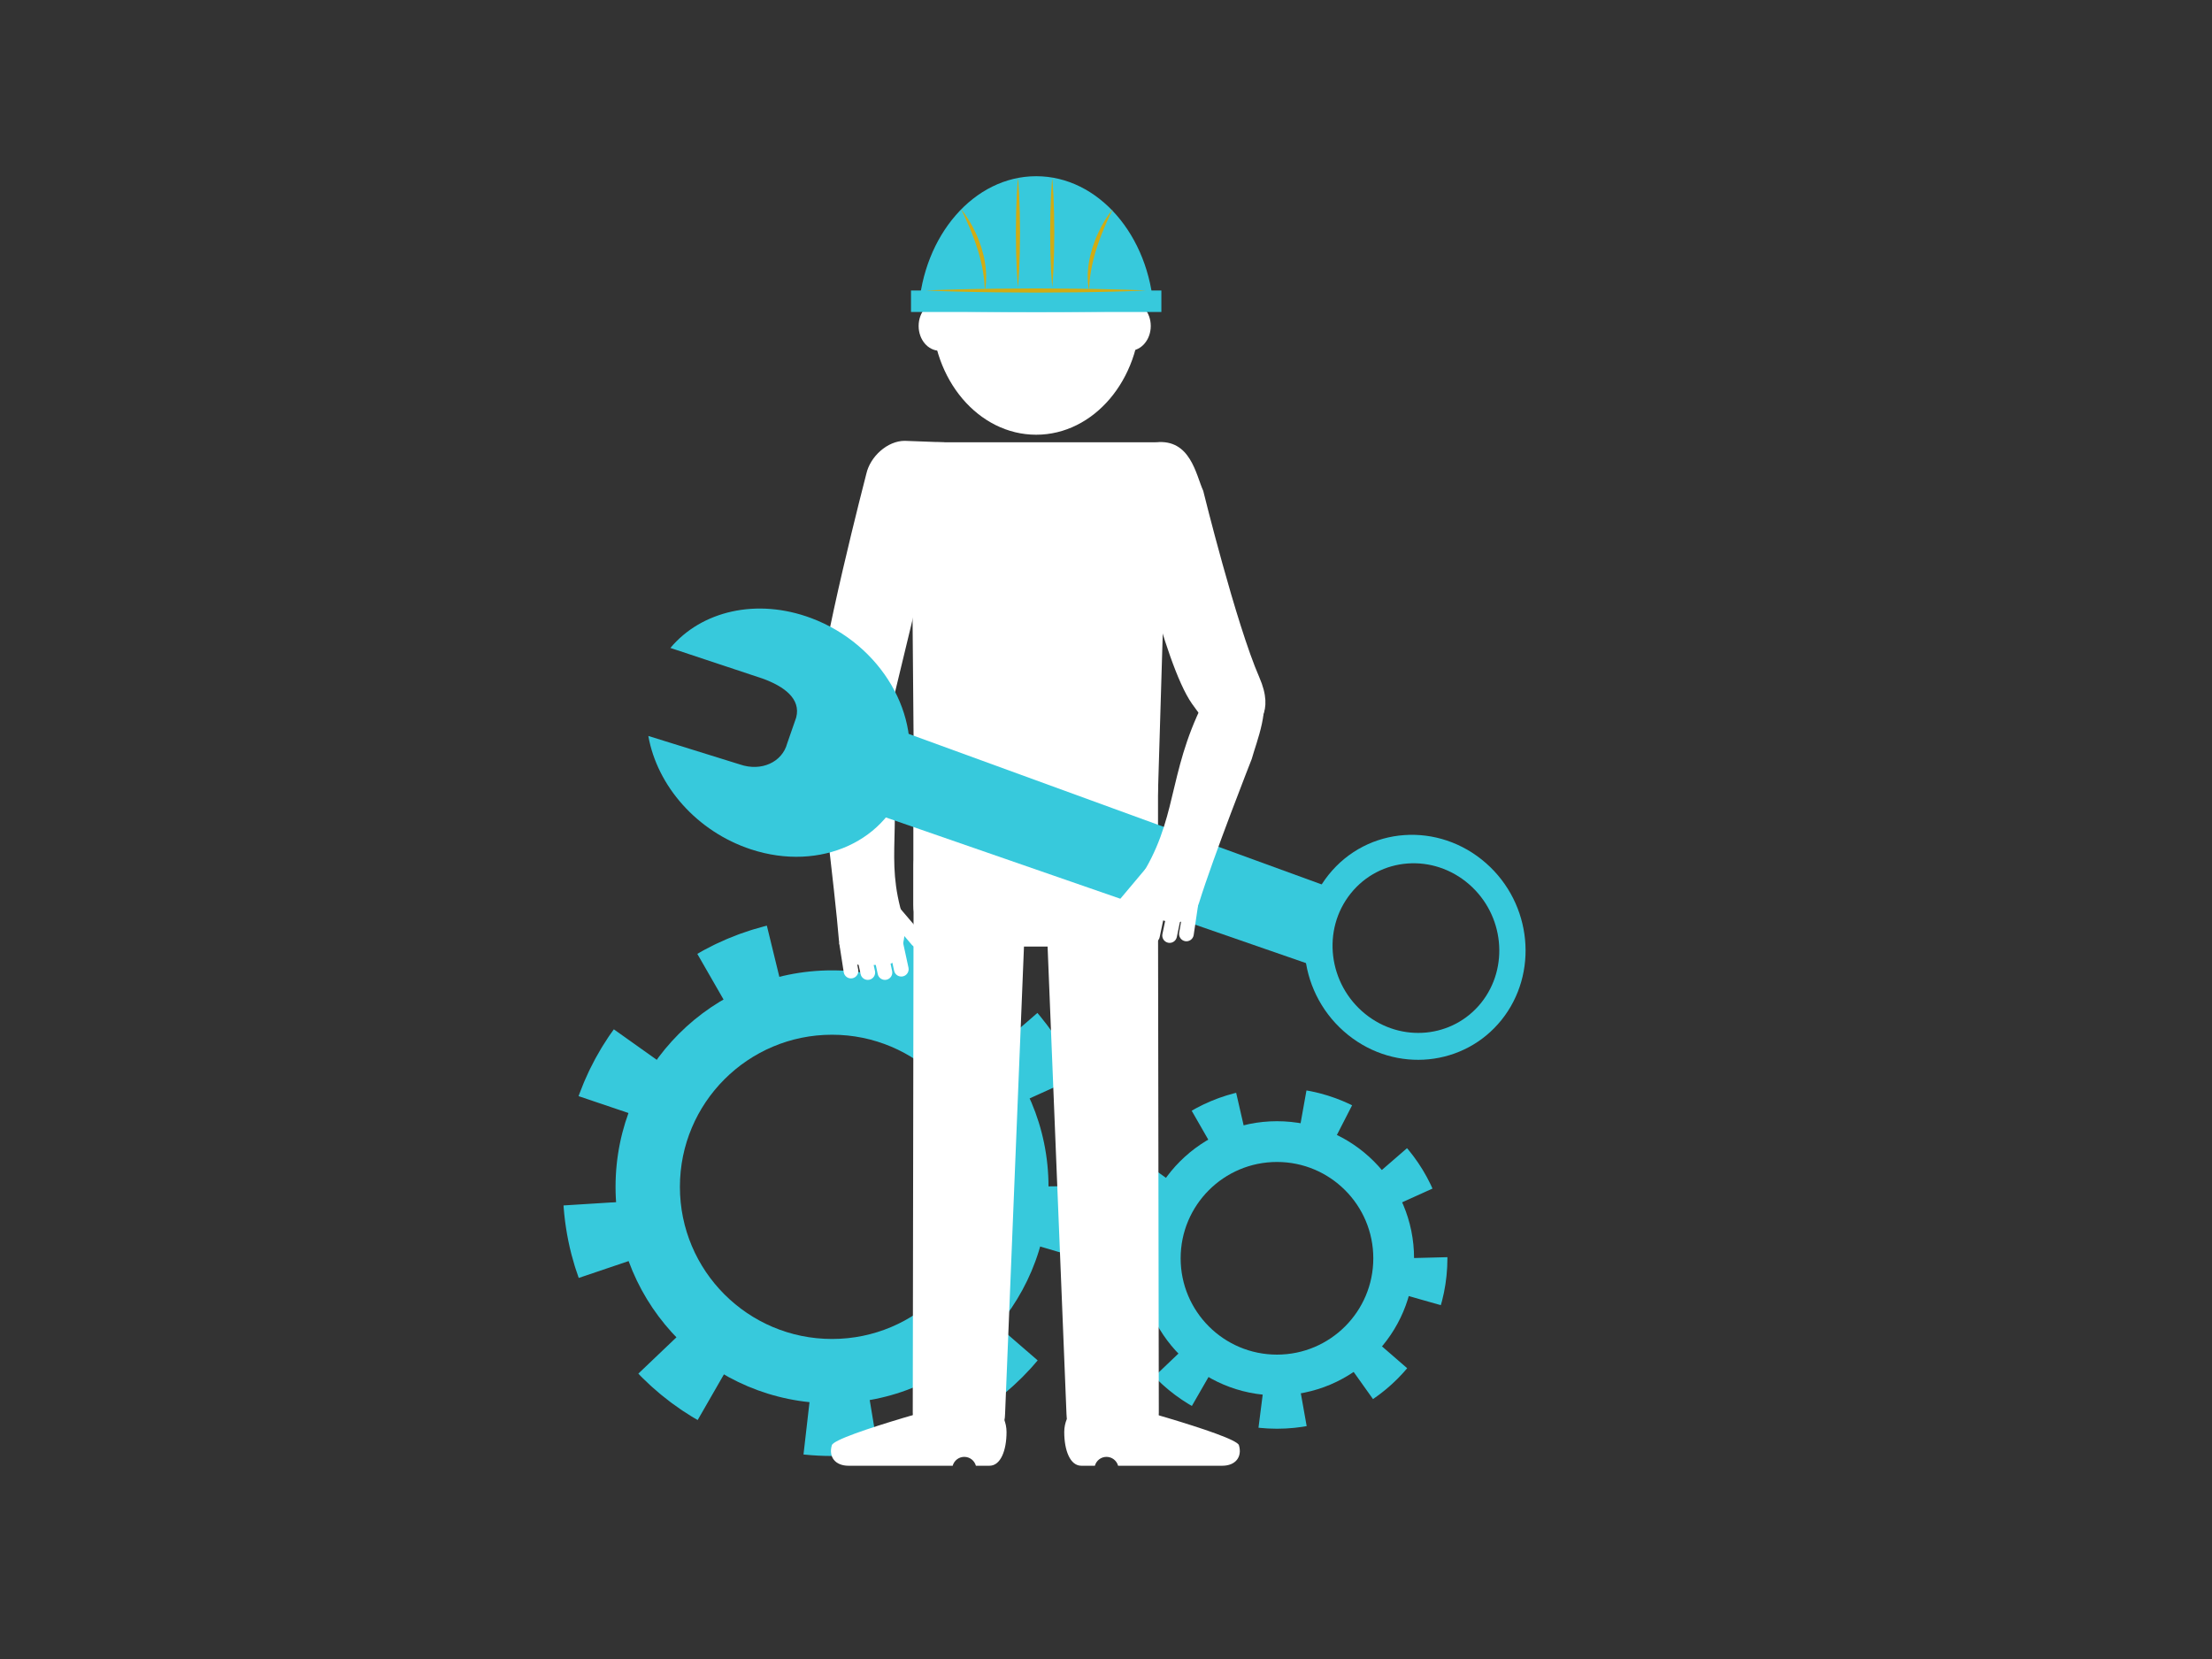 <svg width="640" height="480" xmlns="http://www.w3.org/2000/svg">
 <rect width="100%" height="100%" fill="#333333" stroke="none"/>

 <g>
  <title>background</title>
  <rect fill="none" id="canvas_background" height="482" width="642" y="-1" x="-1"/>
 </g>
 <g>
  <title>Layer 1</title>
  <g id="g10" transform="matrix(1.333,0,0,-1.333,0,1066.667) ">
   <g id="g12" transform="translate(-183,67.5) scale(0.1) ">
    <path fill="#37c9dc" fill-rule="nonzero" d="m3635.957,4420.745c-182.37,0 -330.2,147.83 -330.2,330.19c0,182.34 147.83,330.18 330.2,330.18c182.34,0 330.17,-147.84 330.17,-330.18c0,-182.36 -147.83,-330.19 -330.17,-330.19zm0,800.07c-259.51,0 -469.89,-210.37 -469.89,-469.88c0,-259.48 210.38,-469.879 469.89,-469.879c259.49,0 469.87,210.399 469.87,469.879c0,259.51 -210.38,469.88 -469.87,469.88" id="path450"/>
    <path fill="none" stroke="#37c9dc" stroke-width="228.588" stroke-miterlimit="10" stroke-dasharray="131.18, 196.77" stroke-dashoffset="0" d="m4105.827,4750.935c0,-259.48 -210.38,-469.879 -469.87,-469.879c-259.51,0 -469.89,210.399 -469.89,469.879c0,259.51 210.38,469.88 469.89,469.88c259.49,0 469.87,-210.37 469.87,-469.88z" id="path452"/>
    <path fill="#37c9dc" fill-rule="nonzero" d="m4601.707,4386.767c-115.48,0 -209.09,93.608 -209.09,209.078c0,115.47 93.61,209.09 209.09,209.09c115.47,0 209.08,-93.62 209.08,-209.09c0,-115.47 -93.61,-209.078 -209.08,-209.078zm0,506.628c-164.34,0 -297.55,-133.21 -297.55,-297.55c0,-164.32 133.21,-297.539 297.55,-297.539c164.32,0 297.54,133.219 297.54,297.539c0,164.34 -133.22,297.55 -297.54,297.55" id="path454"/>
    <path fill="none" stroke="#37c9dc" stroke-width="144.75" stroke-miterlimit="10" stroke-dasharray="83.068, 124.602" stroke-dashoffset="0" d="m4899.247,4595.845c0,-164.32 -133.22,-297.539 -297.54,-297.539c-164.34,0 -297.55,133.219 -297.55,297.539c0,164.34 133.21,297.55 297.55,297.55c164.32,0 297.54,-133.21 297.54,-297.55z" id="path456"/>
    <path fill="#FFFFFF" fill-rule="nonzero" d="m4305.277,6649.845c0,-147.14 -101.27,-266.42 -226.21,-266.42c-124.92,0 -226.19,119.28 -226.19,266.42c0,147.15 101.27,266.43 226.19,266.43c124.94,0 226.21,-119.28 226.21,-266.43" id="path458"/>
    <path fill="#FFFFFF" fill-rule="nonzero" d="m3915.127,6619.415c0,-29.66 -20.41,-53.71 -45.61,-53.71c-25.19,0 -45.6,24.05 -45.6,53.71c0,29.67 20.41,53.73 45.6,53.73c25.2,0 45.61,-24.06 45.61,-53.73" id="path460"/>
    <path fill="#FFFFFF" fill-rule="nonzero" d="m4327.757,6619.415c0,-29.66 -20.43,-53.71 -45.62,-53.71c-25.2,0 -45.61,24.05 -45.61,53.71c0,29.67 20.41,53.73 45.61,53.73c25.19,0 45.62,-24.06 45.62,-53.73" id="path462"/>
    <path fill="#37c9dc" fill-rule="nonzero" d="m4079.067,6649.845c86.66,0 171.86,1.06 255.32,3.07c-9.87,163.09 -120.36,291.62 -255.32,291.62c-134.94,0 -245.43,-128.53 -255.29,-291.62c83.44,-2.01 168.65,-3.07 255.29,-3.07" id="path464"/>
    <path fill="#37c9dc" fill-rule="nonzero" d="m3807.367,6649.845l543.422,0l0,46.609l-543.422,0l0,-46.609z" id="path466"/>
    <path fill="#d1ac13" fill-rule="nonzero" d="m3916.277,6872.525c0,0 7.76,-8.88 17,-23.94c4.65,-7.5 9.56,-16.57 14.24,-26.58c4.72,-10.01 8.98,-21.03 12.61,-32.28c3.41,-11.32 6.41,-22.81 7.97,-33.81c0.93,-5.47 1.63,-10.78 1.86,-15.88c0.34,-5.08 0.82,-9.85 0.57,-14.31c-0.05,-4.43 -0.24,-8.49 -0.41,-12.07c-0.44,-3.56 -0.83,-6.68 -1.14,-9.24c-0.7,-5.09 -1.22,-7.96 -1.22,-7.96c0,0 -0.28,2.94 -0.54,8.04c-0.13,2.54 -0.29,5.62 -0.47,9.14c-0.47,3.53 -0.99,7.48 -1.41,11.78c-0.3,4.31 -1.37,8.91 -2.08,13.79c-0.66,4.89 -1.87,9.97 -3,15.23c-0.95,5.3 -2.57,10.64 -3.94,16.12c-1.26,5.5 -3.16,10.94 -4.82,16.44c-3.34,11 -7.37,21.79 -11.28,31.87c-4,10.05 -7.95,19.37 -11.51,27.31c-3.59,7.91 -6.54,14.59 -8.88,19.12c-2.26,4.6 -3.55,7.23 -3.55,7.23" id="path468"/>
    <path fill="#d1ac13" fill-rule="nonzero" d="m4245.147,6872.525c0,0 -1.29,-2.63 -3.56,-7.23c-2.33,-4.53 -5.28,-11.21 -8.87,-19.12c-3.56,-7.94 -7.51,-17.26 -11.51,-27.31c-3.91,-10.08 -7.94,-20.87 -11.29,-31.87c-1.65,-5.5 -3.55,-10.94 -4.81,-16.44c-1.37,-5.48 -2.99,-10.82 -3.95,-16.12c-1.12,-5.26 -2.33,-10.34 -3,-15.23c-0.7,-4.88 -1.77,-9.48 -2.08,-13.79c-0.42,-4.3 -0.93,-8.25 -1.4,-11.78c-0.19,-3.52 -0.34,-6.6 -0.47,-9.14c-0.26,-5.1 -0.55,-8.04 -0.55,-8.04c0,0 -0.51,2.87 -1.21,7.96c-0.31,2.56 -0.7,5.68 -1.14,9.24c-0.18,3.58 -0.36,7.64 -0.41,12.07c-0.25,4.46 0.22,9.23 0.57,14.31c0.23,5.1 0.92,10.41 1.86,15.88c1.55,11 4.56,22.49 7.97,33.81c3.62,11.25 7.89,22.27 12.61,32.28c4.67,10.01 9.59,19.08 14.24,26.58c9.23,15.06 17,23.94 17,23.94" id="path470"/>
    <path fill="#d1ac13" fill-rule="nonzero" d="m3840.277,6696.455c0,0 7.46,0.32 20.52,0.87c13.07,0.37 31.72,1.25 54.1,1.66c22.4,0.38 48.51,1.21 76.49,1.38c27.99,0.2 57.83,0.4 87.68,0.61c29.86,-0.21 59.7,-0.41 87.69,-0.6c27.98,-0.16 54.09,-1 76.48,-1.38c22.39,-0.4 41.04,-1.29 54.1,-1.67c13.06,-0.55 20.52,-0.87 20.52,-0.87c0,0 -7.46,-0.33 -20.52,-0.88c-13.06,-0.37 -31.71,-1.27 -54.1,-1.67c-22.39,-0.37 -48.5,-1.22 -76.48,-1.38c-27.99,-0.19 -57.83,-0.39 -87.69,-0.6c-29.85,0.21 -59.69,0.41 -87.68,0.61c-27.98,0.18 -54.09,1.01 -76.49,1.38c-22.38,0.41 -41.03,1.3 -54.1,1.66c-13.06,0.55 -20.52,0.88 -20.52,0.88" id="path472"/>
    <path fill="#d1ac13" fill-rule="nonzero" d="m4039.497,6940.765c0,0 1.4,-14.81 2.59,-37.04c1.14,-22.22 1.9,-51.85 1.93,-81.48c-0.03,-29.63 -0.77,-59.27 -1.92,-81.49c-1.19,-22.22 -2.6,-37.04 -2.6,-37.04c0,0 -1.4,14.82 -2.59,37.04c-1.16,22.22 -1.9,51.86 -1.93,81.49c0.03,29.63 0.79,59.26 1.93,81.48c1.2,22.23 2.59,37.04 2.59,37.04" id="path474"/>
    <path fill="#d1ac13" fill-rule="nonzero" d="m4113.897,6940.765c0,0 1.39,-14.81 2.59,-37.04c1.14,-22.22 1.9,-51.85 1.93,-81.48c-0.03,-29.63 -0.77,-59.27 -1.93,-81.49c-1.19,-22.22 -2.59,-37.04 -2.59,-37.04c0,0 -1.41,14.82 -2.6,37.04c-1.15,22.22 -1.89,51.86 -1.92,81.49c0.03,29.63 0.79,59.26 1.93,81.48c1.19,22.23 2.59,37.04 2.59,37.04" id="path476"/>
    <path fill="#FFFFFF" fill-rule="nonzero" d="m3756.097,5755.785c-8.41,-37.28 -7.65,-61.07 -42.93,-53.12l-59.6,13.47c-35.28,7.97 -50.43,28.28 -48.62,81.96c3.67,108.67 105.49,500.72 105.49,500.72c8.42,37.3 45.74,71.35 83.24,71.35l85.84,-3.19c35.28,-7.95 3.65,-82.07 -4.76,-119.37l-118.66,-491.82" id="path478"/>
    <path fill="#FFFFFF" fill-rule="nonzero" d="m4343.987,5625.765c-2.67,-76.21 -27.34,-105.02 -55.17,-105.02l-419.47,0c-27.84,0 -52.52,28.81 -55.2,65.02l-5.86,685.16c-3.88,52.52 20.86,96.05 55.39,96.05l475.53,0c34.51,0 29.26,-43.53 25.39,-56.05l-20.61,-685.16" id="path480"/>
    <path fill="#FFFFFF" fill-rule="nonzero" d="m4343.507,5362.995c0,-49.98 -40.08,-90.49 -89.53,-90.49l-351.98,0c-49.45,0 -89.55,40.51 -89.55,90.49l0,255.27c0,49.98 40.1,90.49 89.55,90.49l351.98,0c49.45,0 89.53,-40.51 89.53,-90.49l0,-255.27" id="path482"/>
    <path fill="#FFFFFF" fill-rule="nonzero" d="m3811.157,4261.005c-0.5,-44.219 34.94,-80.469 79.18,-80.98l40.26,-0.821c44.22,-0.508 80.47,34.942 80.97,79.18l48.05,1188.791c0.53,46.4 -36.7,84.47 -83.13,85l-78.43,0.86c-46.45,0.52 -84.49,-36.7 -85.02,-83.13l-1.88,-1188.9" id="path484"/>
    <path fill="#FFFFFF" fill-rule="nonzero" d="m3941.487,4292.017c0,0 -299.21,-79.301 -305.93,-101.852c-7.58,-25.449 7.42,-44.59 36.29,-44.59l225.95,0c3.09,11.09 13.15,19.27 25.22,19.27c12.07,0 22.13,-8.18 25.21,-19.27l29.46,0c24.06,0 37.03,32.77 37.03,73.219c0,40.43 -32.8,73.223 -73.23,73.223" id="path486"/>
    <path fill="#FFFFFF" fill-rule="nonzero" d="m4345.227,4261.005c0.5,-44.219 -34.95,-80.469 -79.18,-80.98l-40.26,-0.821c-44.22,-0.508 -80.47,34.942 -80.97,79.18l-48.05,1188.791c-0.53,46.4 36.68,84.47 83.12,85l78.44,0.86c46.45,0.52 84.49,-36.7 85.02,-83.13l1.88,-1188.9" id="path488"/>
    <path fill="#FFFFFF" fill-rule="nonzero" d="m4213.207,4292.017c0,0 299.22,-79.301 305.92,-101.852c7.58,-25.449 -7.42,-44.59 -36.29,-44.59l-225.95,0c-3.09,11.09 -13.15,19.27 -25.22,19.27c-12.07,0 -22.13,-8.18 -25.21,-19.27l-29.46,0c-24.06,0 -37.03,32.77 -37.03,73.219c0,40.43 32.79,73.223 73.24,73.223" id="path490"/>
    <path fill="#FFFFFF" fill-rule="nonzero" d="m3790.947,5332.855c9.37,-30.19 -4.65,-97.6 -34.12,-98.98l-49.85,-2.35c-29.49,-1.4 -53.57,23.17 -56.09,54.69c-8.44,105.45 -47.66,420.47 -47.66,420.47c-1.79,38.18 -8.22,86.84 11.27,154.12l92.15,-79.1c35.65,1.68 43.38,11.84 49.45,-25.92c37.74,-235.04 -8.37,-283.83 34.85,-422.93" id="path492"/>
    <path fill="#FFFFFF" fill-rule="nonzero" d="m3680.477,5290.185c-9.04,-4.11 -18.03,-8.19 -29.04,-9.71l9.96,-64.1c1.6,-8.66 9.94,-14.38 18.59,-12.76c8.67,1.62 14.38,9.94 12.75,18.6l-12.26,67.97" id="path494"/>
    <path fill="#FFFFFF" fill-rule="nonzero" d="m3710.987,5303.185c-10.55,-1.6 -21.14,-2.95 -31.76,-4.02l18.77,-86.56c1.91,-8.6 10.43,-14.01 19.02,-12.11c8.6,1.93 14.03,10.45 12.11,19.04l-18.14,83.65" id="path496"/>
    <path fill="#FFFFFF" fill-rule="nonzero" d="m3746.767,5309.805c-10.39,-2.28 -20.84,-4.25 -31.33,-5.93l19.77,-91.27c1.91,-8.6 10.43,-14.01 19.04,-12.11c8.59,1.93 14,10.45 12.09,19.04l-19.57,90.27" id="path498"/>
    <path fill="#FFFFFF" fill-rule="nonzero" d="m3781.917,5318.795c-10.25,-3.03 -20.54,-5.65 -30.89,-8.01l19.68,-90.92c1.92,-8.59 10.45,-14 19.05,-12.09c8.59,1.92 14.02,10.43 12.09,19.03l-19.93,91.99" id="path500"/>
    <path fill="#FFFFFF" fill-rule="nonzero" d="m3833.567,5296.785c5.72,-6.7 4.9,-16.78 -1.8,-22.5l0,0c-6.7,-5.71 -16.76,-4.91 -22.48,1.79l-55.18,64.73c-5.72,6.7 -4.92,16.76 1.78,22.48l0,0c6.7,5.7 16.78,4.92 22.5,-1.78l55.18,-64.72" id="path502"/>
    <path fill="#FFFFFF" fill-rule="nonzero" d="m4563.357,5856.955c-50.6,115.92 -121.72,404.67 -121.72,404.67c-15.81,34.82 -27.54,113.23 -102.43,105.35l-38.87,-9.84c-51.5,-57.26 -40.79,-91.72 -15.01,-142.63c0,0 69.3,-326.27 131.99,-415.08c30.97,-43.9 66.33,-86.74 114.5,-63.2c28.02,13.72 65.09,43.89 31.54,120.73" id="path504"/>
    <path fill="#37c9dc" fill-rule="nonzero" d="m4721.817,5398.915l-979.35,356.98l-49.06,-182.61l1010.42,-350.28c7.54,58.07 13.91,116.7 17.99,175.91" id="path506"/>
    <path fill="#37c9dc" fill-rule="nonzero" d="m3484.907,5854.265c45.95,-16.55 84.11,-43.45 73.22,-84.75l-19.47,-55.97c-10.81,-41.05 -56.44,-61.62 -102.27,-45.9l-199.15,61.93c19.06,-108.14 105.14,-207.52 222.98,-246.17c150.96,-49.51 299.81,19.07 336.27,153.24c36.85,135.51 -53.32,291.5 -205.31,348.57c-118.68,44.57 -239.23,15.5 -306.06,-64.59l199.79,-66.36" id="path508"/>
    <path fill="#37c9dc" fill-rule="nonzero" d="m5018.747,5407.565c76.22,-66.34 87.29,-180.99 26.09,-257.28c-61.2,-76.28 -173.27,-87.53 -251.71,-23.98c-80.05,64.82 -94.7,182.48 -31.23,261.59c63.45,79.1 179.1,87.34 256.85,19.67zm-262.41,-327.11c104.19,-83.38 252.04,-67.86 332.71,32.7c80.7,100.58 66.72,251.98 -33.53,340.25c-102.95,90.65 -257.08,80.41 -341.74,-25.11c-84.66,-105.55 -64.41,-262.22 42.56,-347.84" id="path510"/>
    <path fill="#FFFFFF" fill-rule="nonzero" d="m4316.627,5441.575c-15.74,-27.4 -27.42,-94.63 1.06,-102.39l48.14,-13.17c28.47,-7.8 57.31,10.91 66.67,41.15c31.24,101.06 114.48,312.55 114.48,312.55c10.07,36.86 42.53,113.57 17.69,157.2l-19.08,-59.39c-34.46,9.43 -64.93,95.76 -88.63,53.07c-91.53,-164.91 -67.78,-262.7 -140.33,-389.02" id="path512"/>
    <path fill="#FFFFFF" fill-rule="nonzero" d="m4401.247,5370.755c9.03,-4.06 18.09,-8.06 29.09,-9.5l-9.49,-64.18c-1.55,-8.68 -9.83,-14.43 -18.52,-12.9c-8.68,1.55 -14.42,9.85 -12.89,18.5l11.81,68.08" id="path514"/>
    <path fill="#FFFFFF" fill-rule="nonzero" d="m4370.637,5383.545c10.53,-1.53 21.15,-2.82 31.76,-3.79l-18.14,-86.72c-1.82,-8.61 -10.31,-14.09 -18.92,-12.24c-8.62,1.89 -14.12,10.36 -12.24,18.96l17.54,83.79" id="path516"/>
    <path fill="#FFFFFF" fill-rule="nonzero" d="m4334.807,5389.925c10.39,-2.25 20.85,-4.16 31.37,-5.74l-19.12,-91.4c-1.86,-8.64 -10.33,-14.1 -18.92,-12.24c-8.63,1.85 -14.13,10.32 -12.26,18.91l18.93,90.47" id="path518"/>
    <path fill="#FFFFFF" fill-rule="nonzero" d="m4299.607,5398.655c10.23,-2.99 20.56,-5.53 30.93,-7.81l-19.02,-91.05c-1.87,-8.61 -10.33,-14.1 -18.98,-12.24c-8.6,1.84 -14.07,10.34 -12.23,18.95l19.3,92.15" id="path520"/>
    <path fill="#FFFFFF" fill-rule="nonzero" d="m4261.917,5376.465c-5.67,-6.76 -4.79,-16.77 1.94,-22.48l0,0c6.75,-5.66 16.8,-4.8 22.49,1.96l54.7,65.13c5.68,6.74 4.81,16.8 -1.96,22.47l0,0c-6.74,5.66 -16.78,4.78 -22.46,-1.97l-54.71,-65.11" id="path522"/>
   </g>
  </g>
 </g>
</svg>